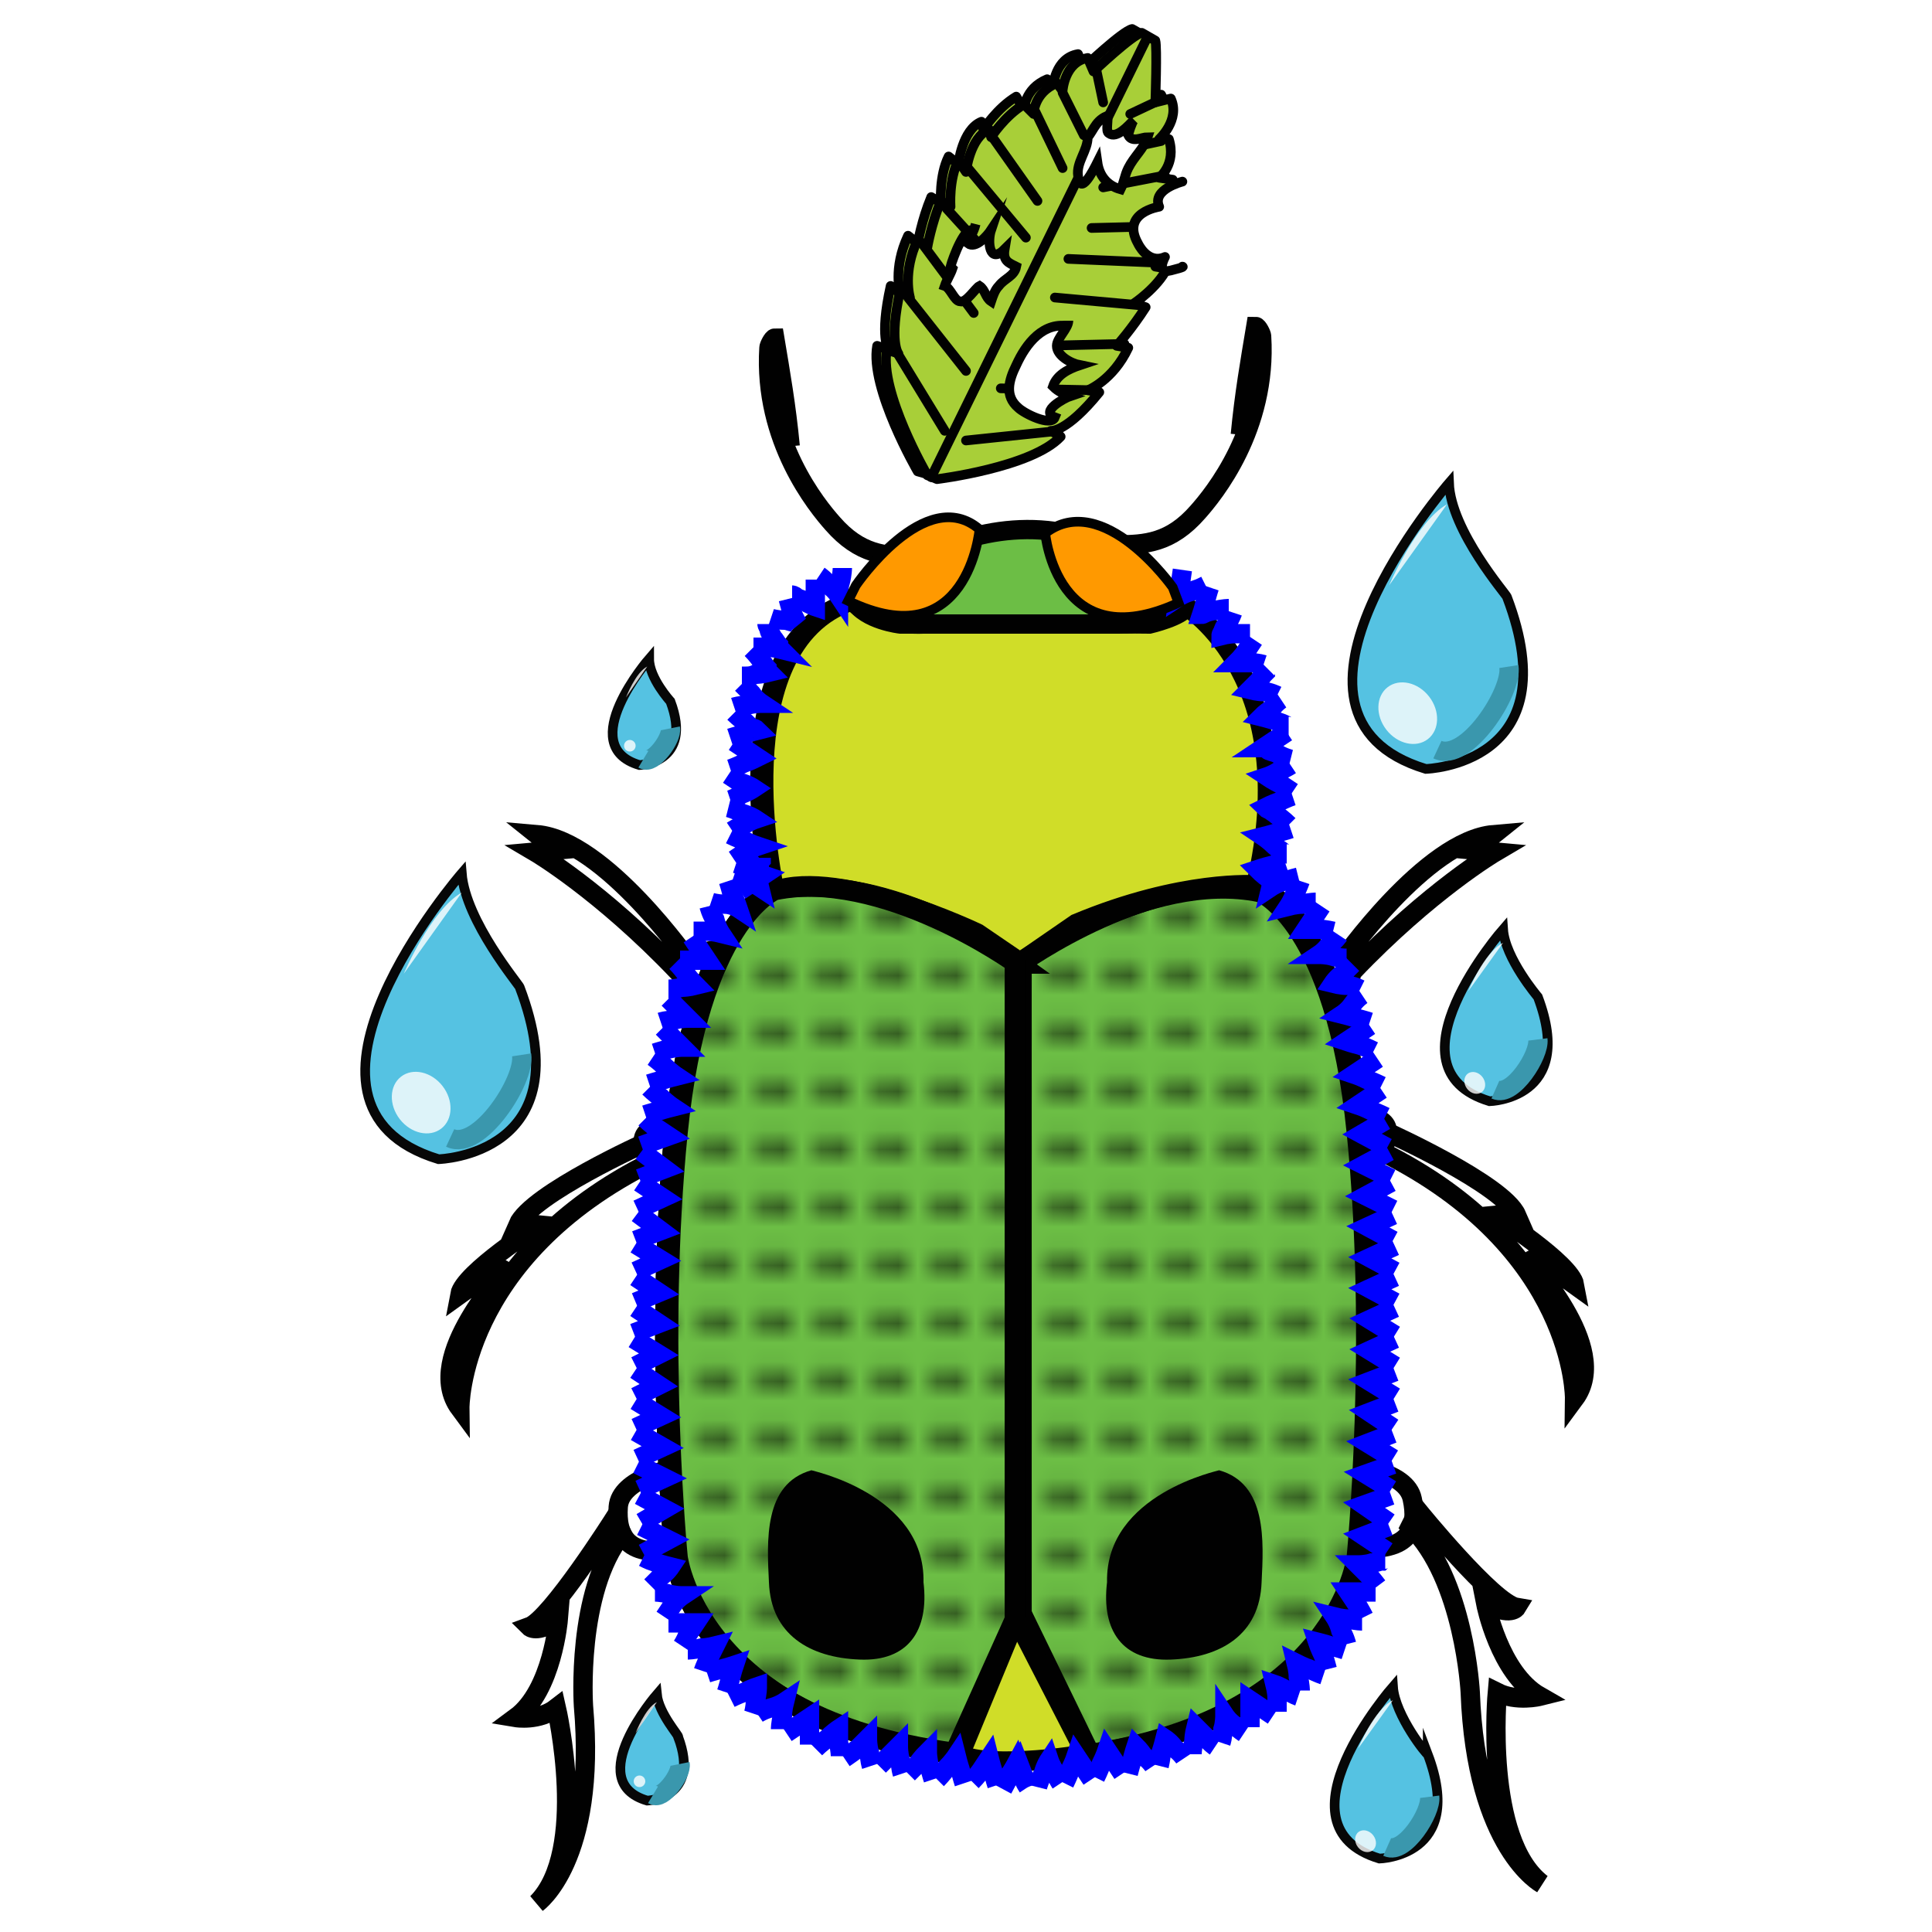<?xml version="1.0" encoding="utf-8"?>
<!-- Generator: Adobe Illustrator 17.1.0, SVG Export Plug-In . SVG Version: 6.00 Build 0)  -->
<!DOCTYPE svg PUBLIC "-//W3C//DTD SVG 1.1//EN" "http://www.w3.org/Graphics/SVG/1.1/DTD/svg11.dtd">
<svg version="1.1" id="Layer_1" xmlns="http://www.w3.org/2000/svg" xmlns:xlink="http://www.w3.org/1999/xlink" x="0px" y="0px"
	 viewBox="0 0 100 100" enable-background="new 0 0 100 100" xml:space="preserve">
<pattern  y="100" width="2.5" height="2.5" patternUnits="userSpaceOnUse" id="SVGID_2_" viewBox="7.8 -10.3 2.5 2.5" overflow="visible">
	<g>
		<polygon fill="none" points="7.8,-7.8 10.3,-7.8 10.3,-10.3 7.8,-10.3 		"/>
		<g>
			<polygon fill="none" points="7.8,-7.8 10.2,-7.8 10.2,-10.2 7.8,-10.2 			"/>
			<g>
				<polygon fill="none" points="10,-18 18,-18 18,-10 10,-10 				"/>
				<g>
					<polygon fill="none" points="10,-10 18,-10 18,-18 10,-18 					"/>
					<g>
						<polygon fill="none" points="18,-18 10,-18 10,-10 18,-10 						"/>
					</g>
				</g>
			</g>
			<g>
				<polygon fill="none" points="7.5,-18 15.5,-18 15.5,-10 7.5,-10 				"/>
				<g>
					<polygon fill="none" points="7.5,-10 15.5,-10 15.5,-18 7.5,-18 					"/>
					<g>
						<polygon fill="none" points="15.5,-18 7.5,-18 7.5,-10 15.5,-10 						"/>
					</g>
				</g>
			</g>
			<g>
				<polygon fill="none" points="5,-18 13,-18 13,-10 5,-10 				"/>
				<g>
					<polygon fill="none" points="5,-10 13,-10 13,-18 5,-18 					"/>
					<g>
						<polygon fill="none" points="13,-18 5,-18 5,-10 13,-10 						"/>
					</g>
				</g>
			</g>
			<g>
				<polygon fill="none" points="2.5,-18 10.5,-18 10.5,-10 2.5,-10 				"/>
				<g>
					<polygon fill="none" points="2.5,-10 10.5,-10 10.5,-18 2.5,-18 					"/>
					<g>
						<polygon fill="none" points="10.5,-18 2.5,-18 2.5,-10 10.5,-10 						"/>
					</g>
				</g>
			</g>
			<g>
				<polygon fill="none" points="0,-18 8,-18 8,-10 0,-10 				"/>
				<g>
					<polygon fill="none" points="0,-10 8,-10 8,-18 0,-18 					"/>
					<g>
						<polygon fill="none" points="8,-18 0,-18 0,-10 8,-10 						"/>
					</g>
				</g>
			</g>
			<g>
				<polygon fill="none" points="10,-15.5 18,-15.5 18,-7.5 10,-7.5 				"/>
				<g>
					<polygon fill="none" points="10,-7.5 18,-7.5 18,-15.5 10,-15.5 					"/>
					<g>
						<polygon fill="none" points="18,-15.5 10,-15.5 10,-7.5 18,-7.5 						"/>
					</g>
				</g>
			</g>
			<g>
				<polygon fill="none" points="7.5,-15.5 15.5,-15.5 15.5,-7.5 7.5,-7.5 				"/>
				<g>
					<polygon fill="none" points="7.5,-7.5 15.5,-7.5 15.5,-15.5 7.5,-15.5 					"/>
					<g>
						<polygon fill="none" points="15.5,-15.5 7.5,-15.5 7.5,-7.5 15.5,-7.5 						"/>
					</g>
				</g>
			</g>
			<g>
				<polygon fill="none" points="5,-15.5 13,-15.5 13,-7.5 5,-7.5 				"/>
				<g>
					<polygon fill="none" points="5,-7.5 13,-7.5 13,-15.5 5,-15.5 					"/>
					<g>
						<polygon fill="none" points="13,-15.5 5,-15.5 5,-7.5 13,-7.5 						"/>
					</g>
				</g>
			</g>
			<g>
				<polygon fill="none" points="2.5,-15.5 10.5,-15.5 10.5,-7.5 2.5,-7.5 				"/>
				<g>
					<polygon fill="none" points="2.5,-7.5 10.5,-7.5 10.5,-15.5 2.5,-15.5 					"/>
					<g>
						<polygon fill="none" points="10.5,-15.5 2.5,-15.5 2.5,-7.5 10.5,-7.5 						"/>
					</g>
				</g>
			</g>
			<g>
				<polygon fill="none" points="0,-15.5 8,-15.5 8,-7.5 0,-7.5 				"/>
				<g>
					<polygon fill="none" points="0,-7.5 8,-7.5 8,-15.5 0,-15.5 					"/>
					<g>
						<polygon fill="none" points="8,-15.5 0,-15.5 0,-7.5 8,-7.5 						"/>
					</g>
				</g>
			</g>
			<g>
				<polygon fill="none" points="10,-13 18,-13 18,-5 10,-5 				"/>
				<g>
					<polygon fill="none" points="10,-5 18,-5 18,-13 10,-13 					"/>
					<g>
						<polygon fill="none" points="18,-13 10,-13 10,-5 18,-5 						"/>
					</g>
				</g>
			</g>
			<g>
				<polygon fill="none" points="7.5,-13 15.5,-13 15.5,-5 7.5,-5 				"/>
				<g>
					<polygon fill="none" points="7.5,-5 15.5,-5 15.5,-13 7.5,-13 					"/>
					<g>
						<polygon fill="none" points="15.5,-13 7.5,-13 7.5,-5 15.5,-5 						"/>
					</g>
				</g>
			</g>
			<g>
				<polygon fill="none" points="5,-13 13,-13 13,-5 5,-5 				"/>
				<g>
					<polygon fill="none" points="5,-5 13,-5 13,-13 5,-13 					"/>
					<g>
						<polygon fill="none" points="13,-13 5,-13 5,-5 13,-5 						"/>
						<path fill="#010101" d="M9.5-8.8c0-0.3-0.3-0.6-0.6-0.6S8.3-9.1,8.3-8.8s0.6,0.6,0.6,0.6C9.5-8.2,9.5-8.5,9.5-8.8z"/>
					</g>
				</g>
			</g>
			<g>
				<polygon fill="none" points="2.5,-13 10.5,-13 10.5,-5 2.5,-5 				"/>
				<g>
					<polygon fill="none" points="2.5,-5 10.5,-5 10.5,-13 2.5,-13 					"/>
					<g>
						<polygon fill="none" points="10.5,-13 2.5,-13 2.5,-5 10.5,-5 						"/>
					</g>
				</g>
			</g>
			<g>
				<polygon fill="none" points="0,-13 8,-13 8,-5 0,-5 				"/>
				<g>
					<polygon fill="none" points="0,-5 8,-5 8,-13 0,-13 					"/>
					<g>
						<polygon fill="none" points="8,-13 0,-13 0,-5 8,-5 						"/>
					</g>
				</g>
			</g>
			<g>
				<polygon fill="none" points="10,-10.5 18,-10.5 18,-2.5 10,-2.5 				"/>
				<g>
					<polygon fill="none" points="10,-2.5 18,-2.5 18,-10.5 10,-10.5 					"/>
					<g>
						<polygon fill="none" points="18,-10.5 10,-10.5 10,-2.5 18,-2.5 						"/>
					</g>
				</g>
			</g>
			<g>
				<polygon fill="none" points="7.5,-10.5 15.5,-10.5 15.5,-2.5 7.5,-2.5 				"/>
				<g>
					<polygon fill="none" points="7.5,-2.5 15.5,-2.5 15.5,-10.5 7.5,-10.5 					"/>
					<g>
						<polygon fill="none" points="15.5,-10.5 7.5,-10.5 7.5,-2.5 15.5,-2.5 						"/>
					</g>
				</g>
			</g>
			<g>
				<polygon fill="none" points="5,-10.5 13,-10.5 13,-2.5 5,-2.5 				"/>
				<g>
					<polygon fill="none" points="5,-2.5 13,-2.5 13,-10.5 5,-10.5 					"/>
					<g>
						<polygon fill="none" points="13,-10.5 5,-10.5 5,-2.5 13,-2.5 						"/>
					</g>
				</g>
			</g>
			<g>
				<polygon fill="none" points="2.5,-10.5 10.5,-10.5 10.5,-2.5 2.5,-2.5 				"/>
				<g>
					<polygon fill="none" points="2.5,-2.5 10.5,-2.5 10.5,-10.5 2.5,-10.5 					"/>
					<g>
						<polygon fill="none" points="10.5,-10.5 2.5,-10.5 2.5,-2.5 10.5,-2.5 						"/>
					</g>
				</g>
			</g>
			<g>
				<polygon fill="none" points="0,-10.5 8,-10.5 8,-2.5 0,-2.5 				"/>
				<g>
					<polygon fill="none" points="0,-2.5 8,-2.5 8,-10.5 0,-10.5 					"/>
					<g>
						<polygon fill="none" points="8,-10.5 0,-10.5 0,-2.5 8,-2.5 						"/>
					</g>
				</g>
			</g>
			<g>
				<polygon fill="none" points="10,-8 18,-8 18,0 10,0 				"/>
				<g>
					<polygon fill="none" points="10,0 18,0 18,-8 10,-8 					"/>
					<g>
						<polygon fill="none" points="18,-8 10,-8 10,0 18,0 						"/>
					</g>
				</g>
			</g>
			<g>
				<polygon fill="none" points="7.5,-8 15.5,-8 15.5,0 7.5,0 				"/>
				<g>
					<polygon fill="none" points="7.5,0 15.5,0 15.5,-8 7.5,-8 					"/>
					<g>
						<polygon fill="none" points="15.5,-8 7.5,-8 7.5,0 15.5,0 						"/>
					</g>
				</g>
			</g>
			<g>
				<polygon fill="none" points="5,-8 13,-8 13,0 5,0 				"/>
				<g>
					<polygon fill="none" points="5,0 13,0 13,-8 5,-8 					"/>
					<g>
						<polygon fill="none" points="13,-8 5,-8 5,0 13,0 						"/>
					</g>
				</g>
			</g>
			<g>
				<polygon fill="none" points="2.5,-8 10.5,-8 10.5,0 2.5,0 				"/>
				<g>
					<polygon fill="none" points="2.5,0 10.5,0 10.5,-8 2.5,-8 					"/>
					<g>
						<polygon fill="none" points="10.5,-8 2.5,-8 2.5,0 10.5,0 						"/>
					</g>
				</g>
			</g>
			<g>
				<polygon fill="none" points="0,-8 8,-8 8,0 0,0 				"/>
				<g>
					<polygon fill="none" points="0,0 8,0 8,-8 0,-8 					"/>
					<g>
						<polygon fill="none" points="8,-8 0,-8 0,0 8,0 						"/>
					</g>
				</g>
			</g>
		</g>
	</g>
</pattern>
<pattern  y="100" width="2.5" height="2.5" patternUnits="userSpaceOnUse" id="SVGID_3_" viewBox="7.7 -10.2 2.5 2.5" overflow="visible">
	<g>
		<polygon fill="none" points="7.7,-7.7 10.2,-7.7 10.2,-10.2 7.7,-10.2 		"/>
		<g>
			<polygon fill="none" points="7.7,-7.7 10.2,-7.7 10.2,-10.2 7.7,-10.2 			"/>
			<g>
				<polygon fill="none" points="10,-17.9 17.9,-17.9 17.9,-10 10,-10 				"/>
				<g>
					<polygon fill="none" points="10,-10 17.9,-10 17.9,-17.9 10,-17.9 					"/>
					<g>
						<polygon fill="none" points="17.9,-17.9 10,-17.9 10,-10 17.9,-10 						"/>
					</g>
				</g>
			</g>
			<g>
				<polygon fill="none" points="7.5,-17.9 15.4,-17.9 15.4,-10 7.5,-10 				"/>
				<g>
					<polygon fill="none" points="7.5,-10 15.4,-10 15.4,-17.9 7.5,-17.9 					"/>
					<g>
						<polygon fill="none" points="15.4,-17.9 7.5,-17.9 7.5,-10 15.4,-10 						"/>
					</g>
				</g>
			</g>
			<g>
				<polygon fill="none" points="5,-17.9 12.9,-17.9 12.9,-10 5,-10 				"/>
				<g>
					<polygon fill="none" points="5,-10 12.9,-10 12.9,-17.9 5,-17.9 					"/>
					<g>
						<polygon fill="none" points="12.9,-17.9 5,-17.9 5,-10 12.9,-10 						"/>
					</g>
				</g>
			</g>
			<g>
				<polygon fill="none" points="2.5,-17.9 10.4,-17.9 10.4,-10 2.5,-10 				"/>
				<g>
					<polygon fill="none" points="2.5,-10 10.4,-10 10.4,-17.9 2.5,-17.9 					"/>
					<g>
						<polygon fill="none" points="10.4,-17.9 2.5,-17.9 2.5,-10 10.4,-10 						"/>
					</g>
				</g>
			</g>
			<g>
				<polygon fill="none" points="0,-17.9 7.9,-17.9 7.9,-10 0,-10 				"/>
				<g>
					<polygon fill="none" points="0,-10 7.9,-10 7.9,-17.9 0,-17.9 					"/>
					<g>
						<polygon fill="none" points="7.9,-17.9 0,-17.9 0,-10 7.9,-10 						"/>
					</g>
				</g>
			</g>
			<g>
				<polygon fill="none" points="10,-15.4 17.9,-15.4 17.9,-7.5 10,-7.5 				"/>
				<g>
					<polygon fill="none" points="10,-7.5 17.9,-7.5 17.9,-15.4 10,-15.4 					"/>
					<g>
						<polygon fill="none" points="17.9,-15.4 10,-15.4 10,-7.5 17.9,-7.5 						"/>
					</g>
				</g>
			</g>
			<g>
				<polygon fill="none" points="7.5,-15.4 15.4,-15.4 15.4,-7.5 7.5,-7.5 				"/>
				<g>
					<polygon fill="none" points="7.5,-7.5 15.4,-7.5 15.4,-15.4 7.5,-15.4 					"/>
					<g>
						<polygon fill="none" points="15.4,-15.4 7.5,-15.4 7.5,-7.5 15.4,-7.5 						"/>
					</g>
				</g>
			</g>
			<g>
				<polygon fill="none" points="5,-15.4 12.9,-15.4 12.9,-7.5 5,-7.5 				"/>
				<g>
					<polygon fill="none" points="5,-7.5 12.9,-7.5 12.9,-15.4 5,-15.4 					"/>
					<g>
						<polygon fill="none" points="12.9,-15.4 5,-15.4 5,-7.5 12.9,-7.5 						"/>
					</g>
				</g>
			</g>
			<g>
				<polygon fill="none" points="2.5,-15.4 10.4,-15.4 10.4,-7.5 2.5,-7.5 				"/>
				<g>
					<polygon fill="none" points="2.5,-7.5 10.4,-7.5 10.4,-15.4 2.5,-15.4 					"/>
					<g>
						<polygon fill="none" points="10.4,-15.4 2.5,-15.4 2.5,-7.5 10.4,-7.5 						"/>
					</g>
				</g>
			</g>
			<g>
				<polygon fill="none" points="0,-15.4 7.9,-15.4 7.9,-7.5 0,-7.5 				"/>
				<g>
					<polygon fill="none" points="0,-7.5 7.9,-7.5 7.9,-15.4 0,-15.4 					"/>
					<g>
						<polygon fill="none" points="7.9,-15.4 0,-15.4 0,-7.5 7.9,-7.5 						"/>
					</g>
				</g>
			</g>
			<g>
				<polygon fill="none" points="10,-12.9 17.9,-12.9 17.9,-5 10,-5 				"/>
				<g>
					<polygon fill="none" points="10,-5 17.9,-5 17.9,-12.9 10,-12.9 					"/>
					<g>
						<polygon fill="none" points="17.9,-12.9 10,-12.9 10,-5 17.9,-5 						"/>
					</g>
				</g>
			</g>
			<g>
				<polygon fill="none" points="7.5,-12.9 15.4,-12.9 15.4,-5 7.5,-5 				"/>
				<g>
					<polygon fill="none" points="7.5,-5 15.4,-5 15.4,-12.9 7.5,-12.9 					"/>
					<g>
						<polygon fill="none" points="15.4,-12.9 7.5,-12.9 7.5,-5 15.4,-5 						"/>
					</g>
				</g>
			</g>
			<g>
				<polygon fill="none" points="5,-12.9 12.9,-12.9 12.9,-5 5,-5 				"/>
				<g>
					<polygon fill="none" points="5,-5 12.9,-5 12.9,-12.9 5,-12.9 					"/>
					<g>
						<polygon fill="none" points="12.9,-12.9 5,-12.9 5,-5 12.9,-5 						"/>
						<path fill="#010101" d="M9.4-8.8c0-0.3-0.3-0.6-0.6-0.6S8.2-9.1,8.2-8.8s0.6,0.6,0.6,0.6C9.4-8.2,9.4-8.5,9.4-8.8z"/>
					</g>
				</g>
			</g>
			<g>
				<polygon fill="none" points="2.5,-12.9 10.4,-12.9 10.4,-5 2.5,-5 				"/>
				<g>
					<polygon fill="none" points="2.5,-5 10.4,-5 10.4,-12.9 2.5,-12.9 					"/>
					<g>
						<polygon fill="none" points="10.4,-12.9 2.5,-12.9 2.5,-5 10.4,-5 						"/>
					</g>
				</g>
			</g>
			<g>
				<polygon fill="none" points="0,-12.9 7.9,-12.9 7.9,-5 0,-5 				"/>
				<g>
					<polygon fill="none" points="0,-5 7.9,-5 7.9,-12.9 0,-12.9 					"/>
					<g>
						<polygon fill="none" points="7.9,-12.9 0,-12.9 0,-5 7.9,-5 						"/>
					</g>
				</g>
			</g>
			<g>
				<polygon fill="none" points="10,-10.4 17.9,-10.4 17.9,-2.5 10,-2.5 				"/>
				<g>
					<polygon fill="none" points="10,-2.5 17.9,-2.5 17.9,-10.4 10,-10.4 					"/>
					<g>
						<polygon fill="none" points="17.9,-10.4 10,-10.4 10,-2.5 17.9,-2.5 						"/>
					</g>
				</g>
			</g>
			<g>
				<polygon fill="none" points="7.5,-10.4 15.4,-10.4 15.4,-2.5 7.5,-2.5 				"/>
				<g>
					<polygon fill="none" points="7.5,-2.5 15.4,-2.5 15.4,-10.4 7.5,-10.4 					"/>
					<g>
						<polygon fill="none" points="15.4,-10.4 7.5,-10.4 7.5,-2.5 15.4,-2.5 						"/>
					</g>
				</g>
			</g>
			<g>
				<polygon fill="none" points="5,-10.4 12.9,-10.4 12.9,-2.5 5,-2.5 				"/>
				<g>
					<polygon fill="none" points="5,-2.5 12.9,-2.5 12.9,-10.4 5,-10.4 					"/>
					<g>
						<polygon fill="none" points="12.9,-10.4 5,-10.4 5,-2.5 12.9,-2.5 						"/>
					</g>
				</g>
			</g>
			<g>
				<polygon fill="none" points="2.5,-10.4 10.4,-10.4 10.4,-2.5 2.5,-2.5 				"/>
				<g>
					<polygon fill="none" points="2.5,-2.5 10.4,-2.5 10.4,-10.4 2.5,-10.4 					"/>
					<g>
						<polygon fill="none" points="10.4,-10.4 2.5,-10.4 2.5,-2.5 10.4,-2.5 						"/>
					</g>
				</g>
			</g>
			<g>
				<polygon fill="none" points="0,-10.4 7.9,-10.4 7.9,-2.5 0,-2.5 				"/>
				<g>
					<polygon fill="none" points="0,-2.5 7.9,-2.5 7.9,-10.4 0,-10.4 					"/>
					<g>
						<polygon fill="none" points="7.9,-10.4 0,-10.4 0,-2.5 7.9,-2.5 						"/>
					</g>
				</g>
			</g>
			<g>
				<polygon fill="none" points="10,-7.9 17.9,-7.9 17.9,0 10,0 				"/>
				<g>
					<polygon fill="none" points="10,0 17.9,0 17.9,-7.9 10,-7.9 					"/>
					<g>
						<polygon fill="none" points="17.9,-7.9 10,-7.9 10,0 17.9,0 						"/>
					</g>
				</g>
			</g>
			<g>
				<polygon fill="none" points="7.5,-7.9 15.4,-7.9 15.4,0 7.5,0 				"/>
				<g>
					<polygon fill="none" points="7.5,0 15.4,0 15.4,-7.9 7.5,-7.9 					"/>
					<g>
						<polygon fill="none" points="15.4,-7.9 7.5,-7.9 7.5,0 15.4,0 						"/>
					</g>
				</g>
			</g>
			<g>
				<polygon fill="none" points="5,-7.9 12.9,-7.9 12.9,0 5,0 				"/>
				<g>
					<polygon fill="none" points="5,0 12.9,0 12.9,-7.9 5,-7.9 					"/>
					<g>
						<polygon fill="none" points="12.9,-7.9 5,-7.9 5,0 12.9,0 						"/>
					</g>
				</g>
			</g>
			<g>
				<polygon fill="none" points="2.5,-7.9 10.4,-7.9 10.4,0 2.5,0 				"/>
				<g>
					<polygon fill="none" points="2.5,0 10.4,0 10.4,-7.9 2.5,-7.9 					"/>
					<g>
						<polygon fill="none" points="10.4,-7.9 2.5,-7.9 2.5,0 10.4,0 						"/>
					</g>
				</g>
			</g>
			<g>
				<polygon fill="none" points="0,-7.9 7.9,-7.9 7.9,0 0,0 				"/>
				<g>
					<polygon fill="none" points="0,0 7.9,0 7.9,-7.9 0,-7.9 					"/>
					<g>
						<polygon fill="none" points="7.9,-7.9 0,-7.9 0,0 7.9,0 						"/>
					</g>
				</g>
			</g>
		</g>
	</g>
</pattern>
<pattern  y="100" width="2.5" height="2.5" patternUnits="userSpaceOnUse" id="SVGID_4_" viewBox="4.8 -7.3 2.5 2.5" overflow="visible">
	<g>
		<polygon fill="none" points="4.8,-4.8 7.3,-4.8 7.3,-7.3 4.8,-7.3 		"/>
		<g>
			<polygon fill="none" points="4.8,-4.8 7.2,-4.8 7.2,-7.2 4.8,-7.2 			"/>
			<g>
				<polygon fill="none" points="5,-12 12,-12 12,-5 5,-5 				"/>
				<g>
					<polygon fill="none" points="5,-5 12,-5 12,-12 5,-12 					"/>
					<g>
						<polygon fill="none" points="12,-12 5,-12 5,-5 12,-5 						"/>
					</g>
				</g>
			</g>
			<g>
				<polygon fill="none" points="2.5,-12 9.5,-12 9.5,-5 2.5,-5 				"/>
				<g>
					<polygon fill="none" points="2.5,-5 9.5,-5 9.5,-12 2.5,-12 					"/>
					<g>
						<polygon fill="none" points="9.5,-12 2.5,-12 2.5,-5 9.5,-5 						"/>
					</g>
				</g>
			</g>
			<g>
				<polygon fill="none" points="0,-12 7,-12 7,-5 0,-5 				"/>
				<g>
					<polygon fill="none" points="0,-5 7,-5 7,-12 0,-12 					"/>
					<g>
						<polygon fill="none" points="7,-12 0,-12 0,-5 7,-5 						"/>
					</g>
				</g>
			</g>
			<g>
				<polygon fill="none" points="5,-9.5 12,-9.5 12,-2.5 5,-2.5 				"/>
				<g>
					<polygon fill="none" points="5,-2.5 12,-2.5 12,-9.5 5,-9.5 					"/>
					<g>
						<polygon fill="none" points="12,-9.5 5,-9.5 5,-2.5 12,-2.5 						"/>
					</g>
				</g>
			</g>
			<g>
				<polygon fill="none" points="2.5,-9.5 9.5,-9.5 9.5,-2.5 2.5,-2.5 				"/>
				<g>
					<polygon fill="none" points="2.5,-2.5 9.5,-2.5 9.5,-9.5 2.5,-9.5 					"/>
					<g>
						<polygon fill="none" points="9.5,-9.5 2.5,-9.5 2.5,-2.5 9.5,-2.5 						"/>
						<path fill="#010101" d="M6.4-5.9c0-0.3-0.3-0.6-0.6-0.6c-0.3,0-0.6,0.3-0.6,0.6s0.6,0.6,0.6,0.6C6.4-5.3,6.4-5.6,6.4-5.9z"/>
					</g>
				</g>
			</g>
			<g>
				<polygon fill="none" points="0,-9.5 7,-9.5 7,-2.5 0,-2.5 				"/>
				<g>
					<polygon fill="none" points="0,-2.5 7,-2.5 7,-9.5 0,-9.5 					"/>
					<g>
						<polygon fill="none" points="7,-9.5 0,-9.5 0,-2.5 7,-2.5 						"/>
					</g>
				</g>
			</g>
			<g>
				<polygon fill="none" points="5,-7 12,-7 12,0 5,0 				"/>
				<g>
					<polygon fill="none" points="5,0 12,0 12,-7 5,-7 					"/>
					<g>
						<polygon fill="none" points="12,-7 5,-7 5,0 12,0 						"/>
					</g>
				</g>
			</g>
			<g>
				<polygon fill="none" points="2.5,-7 9.5,-7 9.5,0 2.5,0 				"/>
				<g>
					<polygon fill="none" points="2.5,0 9.5,0 9.5,-7 2.5,-7 					"/>
					<g>
						<polygon fill="none" points="9.5,-7 2.5,-7 2.5,0 9.5,0 						"/>
					</g>
				</g>
			</g>
			<g>
				<polygon fill="none" points="0,-7 7,-7 7,0 0,0 				"/>
				<g>
					<polygon fill="none" points="0,0 7,0 7,-7 0,-7 					"/>
					<g>
						<polygon fill="none" points="7,-7 0,-7 0,0 7,0 						"/>
					</g>
				</g>
			</g>
		</g>
	</g>
</pattern>
<g id="legs">
	<path fill="#FFFFFF" stroke="#010101" stroke-miterlimit="10" d="M39.5,49.8h-3.8c0,0-4.4-6.3-7.9-6.6l1,0.8l-1.1,0.1
		c0,0,3.4,2,7.4,6.2h4.8L39.5,49.8z"/>
	<path fill="#FFFFFF" stroke="#010101" stroke-miterlimit="10" d="M65.6,49.8h3.8c0,0,4.4-6.3,7.9-6.6l-1,0.8l1.1,0.1
		c0,0-3.4,2-7.4,6.2h-4.8L65.6,49.8z"/>
	<path fill="#FFFFFF" stroke="#010101" stroke-miterlimit="10" d="M70.1,80.1c3,0.3,3.3-1.1,3-2.5c-0.3-1.5-3.1-1.7-3.1-1.7l0.2,2.4
		L70.1,80.1"/>
	<path fill="#FFFFFF" stroke="#010101" stroke-miterlimit="10" d="M73.4,78.2c0,0,3.9,4.8,5.1,5c0,0-0.3,0.5-1.6-0.2
		c0,0,0.7,3.6,2.8,4.8c0,0-1.2,0.3-2.2-0.2c0,0-0.7,7.6,2.3,9.9c0,0-3.4-1.8-3.7-9.9c0,0-0.3-5.9-3.1-8.6L73.4,78.2z"/>
	<path fill="#FFFFFF" stroke="#010101" stroke-miterlimit="10" d="M35.3,80.1c-2.9,0.7-3.4-0.7-3.3-2.1c0.1-1.5,2.9-2,2.9-2l0.1,2.4
		l0.4,1.6"/>
	<path fill="#FFFFFF" stroke="#010101" stroke-miterlimit="10" d="M31.8,78.6c0,0-3.3,5.2-4.4,5.6c0,0,0.4,0.4,1.5-0.4
		c0,0-0.3,3.7-2.2,5.1c0,0,1.2,0.2,2.1-0.5c0,0,1.7,7.4-1,10.1c0,0,3.1-2.2,2.4-10.2c0,0-0.4-5.9,2-8.9L31.8,78.6z"/>
	<path fill="#FFFFFF" stroke="#010101" stroke-miterlimit="10" d="M36.3,52.5c0,0-1.5-2-0.7-2.7c0.4-0.3,0.8-0.5,1.2-0.6
		c0.4,0,0.8,0.1,1.1,0.6C37.9,49.9,36.9,52.5,36.3,52.5z"/>
	<path fill="#FFFFFF" stroke="#010101" stroke-miterlimit="10" d="M69,52.5c0,0,1.5-2,0.7-2.7c-0.4-0.3-0.8-0.5-1.2-0.6
		c-0.4,0-0.8,0.1-1.1,0.6C67.5,49.9,68.5,52.5,69,52.5z"/>
	<path fill="#FFFFFF" stroke="#010101" stroke-miterlimit="10" d="M71.8,58.6c0,0,6,2.7,6.7,4.3c0,0-0.1-0.1-1.1,0
		c0,0,3.9,2.5,4.1,3.6c0,0-1.8-1.3-2.2-1.3c-0.4,0,4.2,4.5,2.2,7.2c0,0,0.1-7.8-10-12.8"/>
	<path fill="#FFFFFF" stroke="#010101" stroke-miterlimit="10" d="M69.7,57.6c0,0,2.2,0,2.1,1s-0.4,1.5-1.3,1.3L69.7,57.6z"/>
	<path fill="#FFFFFF" stroke="#010101" stroke-miterlimit="10" d="M33.5,59.1c0,0-6,2.7-6.7,4.3c0,0,0.1-0.1,1.1,0
		c0,0-3.9,2.5-4.1,3.6c0,0,1.8-1.3,2.2-1.3c0.4,0-4.2,4.5-2.2,7.2c0,0-0.1-7.8,10-12.8"/>
	<path fill="#FFFFFF" stroke="#010101" stroke-miterlimit="10" d="M35.4,58.1c0,0-2.2,0-2.1,1c0.1,1,0.4,1.5,1.3,1.3L35.4,58.1z"/>
</g>
<g id="basebody">
	<path fill="#FFFFFF" stroke="#010101" stroke-miterlimit="10" d="M50.4,48.4c0,0-7.1-3.4-10.5-2.2c0,0-2.8-12.7,4-15
		c0,0,1.2,1.3,3.7,1.2s11.7,0,11.7,0s1.7-0.4,1.9-0.9c0,0,6.1,3.7,3.6,14.4c0,0-3.8-0.3-9.3,2l-2.9,2L50.4,48.4z"/>
	<path fill="#FFFFFF" stroke="#000000" stroke-miterlimit="10" d="M52.6,49.9c0,0,6.9-5,12.7-3.8c0,0,3.9,1.6,5,12.5s0,22,0,22
		S69,90.4,52.6,91.2V49.9z"/>
	<path fill="#FFFFFF" stroke="#010101" stroke-miterlimit="10" d="M52.6,49.9c0,0-6.9-5-12.7-3.8c0,0-3.9,1.6-5,12.5s0,22,0,22
		s1.2,9.7,17.6,10.5L52.6,49.9L52.6,49.9z"/>
	<path fill="#FFFFFF" stroke="#000000" stroke-miterlimit="10" d="M52.6,49.9c0,0-6.9-5-12.7-3.8c0,0-3.9,1.6-5,12.5s0,22,0,22
		s1.2,9.7,17.6,10.5L52.6,49.9L52.6,49.9z"/>
	<g>
		<g>
			<path fill="none" stroke="#010101" stroke-miterlimit="10" d="M64.7,46.3"/>
		</g>
	</g>
	<g>
		<g>
			<path fill="none" stroke="#010101" stroke-miterlimit="10" d="M59.2,32"/>
		</g>
	</g>
	<g>
		<g>
			<path fill="none" stroke="#010101" stroke-miterlimit="10" d="M41.7,46.3"/>
		</g>
	</g>
	<path fill="#FFFFFF" stroke="#010101" stroke-miterlimit="10" d="M43.9,31.2c0,0,9.2-8.5,17.2,0.3c0,0-0.7,0.9-3.5,0.9
		s-11.3,0-11.3,0S44.5,32.2,43.9,31.2z"/>
	<path fill="#FFFFFF" stroke="#010101" stroke-miterlimit="10" d="M49.5,90.9l3.1-7.5l3.6,7.4C56.2,90.8,51,91.6,49.5,90.9z"/>
</g>
<g id="bodycolor">
	<path fill="#D0DD28" stroke="#010101" stroke-miterlimit="10" d="M50.6,48.3c0,0-7.1-3.4-10.5-2.2c0,0-2.8-12.7,4-15
		c0,0,1.2,1.3,3.7,1.2s11.7,0,11.7,0s1.7-0.4,1.9-0.9c0,0,6.1,3.7,3.6,14.4c0,0-3.8-0.3-9.3,2l-2.9,2L50.6,48.3z"/>
	<path fill="#6CBE45" stroke="#010101" stroke-miterlimit="10" d="M52.8,49.9c0,0,6.9-5,12.7-3.8c0,0,3.9,1.6,5,12.5s0,22,0,22
		s-1.2,9.7-17.6,10.5V49.9H52.8z"/>
	<path fill="#FFFFFF" stroke="#010101" stroke-miterlimit="10" d="M52.9,49.9c0,0-6.9-5-12.7-3.8c0,0-3.9,1.6-5,12.5s0,22,0,22
		s1.2,9.7,17.6,10.5C52.9,91.1,52.9,49.9,52.9,49.9z"/>
	<path fill="#6CBE45" stroke="#010101" stroke-miterlimit="10" d="M52.8,49.9c0,0-6.9-5-12.7-3.8c0,0-3.9,1.6-5,12.5s0,22,0,22
		s1.2,9.7,17.6,10.5V49.9H52.8z"/>
	<g>
		<g>
			<path fill="none" stroke="#010101" stroke-miterlimit="10" d="M64.9,46.3"/>
		</g>
	</g>
	<g>
		<g>
			<path fill="none" stroke="#010101" stroke-miterlimit="10" d="M59.5,31.9"/>
		</g>
	</g>
	<g>
		<g>
			<path fill="none" stroke="#010101" stroke-miterlimit="10" d="M42,46.2"/>
		</g>
	</g>
	<path fill="#6CBE45" stroke="#010101" stroke-miterlimit="10" d="M44.2,31.1c0,0,9.2-8.5,17.2,0.3c0,0-0.7,0.9-3.5,0.9
		s-11.3,0-11.3,0S44.8,32.1,44.2,31.1z"/>
	<path fill="#D0DD28" stroke="#010101" stroke-miterlimit="10" d="M49.7,90.8l3.1-7.5l3.6,7.4C56.5,90.8,51.2,91.6,49.7,90.8z"/>
</g>
<g id="antennae">
	<path fill="none" stroke="#010101" stroke-miterlimit="10" d="M57.8,28.2c1.5,0,2.8-0.1,4.2-1.7c0.8-0.9,3.6-4.3,3.3-9.1
		c0-0.1-0.2-0.5-0.3-0.5c-0.3,1.8-0.6,3.5-0.8,5.6"/>
	<path fill="none" stroke="#010101" stroke-miterlimit="10" d="M47.3,28.8c-1.5,0-2.8-0.1-4.2-1.7c-0.8-0.9-3.6-4.3-3.3-9.1
		c0-0.1,0.2-0.5,0.3-0.5c0.3,1.8,0.6,3.5,0.8,5.6"/>
</g>
<g id="markings">
	<path fill="#010101" d="M47.8,81.9c0.3,2.5-0.8,4.1-3.3,4c-2.6-0.1-4.6-1.3-4.7-4c-0.1-2.1-0.3-5.1,2.2-5.8
		C41.9,76.1,47.9,77.3,47.8,81.9z"/>
	<path fill="#010101" d="M57.3,81.9c-0.3,2.5,0.8,4.1,3.3,4c2.6-0.1,4.6-1.3,4.7-4c0.1-2.1,0.3-5.1-2.2-5.8
		C63.2,76.1,57.2,77.3,57.3,81.9z"/>
</g>
<g id="dots">
	<path fill="url(#SVGID_4_)" stroke="#010101" stroke-miterlimit="10" d="M56.2,90.8c13-1.9,14-10.2,14-10.2s1.1-11.2,0-22
		c-1.1-10.9-5-12.4-5-12.4C59.4,45,52.5,50,52.5,50v33.6L56.2,90.8z"/>
	<pattern  id="SVGID_5_" xlink:href="#SVGID_2_" patternTransform="matrix(0.288 0 0 -0.288 -17349.809 -20037.359)">
	</pattern>
	<path fill="url(#SVGID_5_)" stroke="#010101" stroke-miterlimit="10" d="M52.6,91.2"/>
	<pattern  id="SVGID_6_" xlink:href="#SVGID_3_" patternTransform="matrix(0.288 0 0 -0.288 -17349.824 -20037.273)">
	</pattern>
	<path fill="url(#SVGID_6_)" stroke="#010101" stroke-miterlimit="10" d="M52.6,91.2"/>
	<path fill="url(#SVGID_4_)" stroke="#010101" stroke-miterlimit="10" d="M52.6,83.6V49.9c0,0-6.9-5-12.7-3.8c0,0-3.9,1.6-5,12.4
		c-1.1,10.9,0,22,0,22s1,8.4,14.5,10.2L52.6,83.6z"/>
</g>
<g id="fur">
	<g>
		<g>
			<path fill="none" stroke="#0000FF" stroke-miterlimit="10" d="M52.5,50.7"/>
		</g>
	</g>
	<g>
		<g>
			<g>
				<g>
					<path fill="none" stroke="#0000FF" stroke-miterlimit="10" d="M61.2,29.5L61,30.9c0,0,0.3-0.2,0.7-0.3c0.2-0.1,0.3-0.1,0.5-0.2
						s0.2-0.1,0.2-0.1"/>
				</g>
				<g>
					<path fill="none" stroke="#0000FF" stroke-miterlimit="10" d="M62.6,30.4c0,0-0.1,0.3-0.2,0.7s-0.2,0.7-0.2,0.7s0.1,0,0.2-0.1
						c0.1,0,0.3-0.1,0.5-0.1c0.4-0.1,0.7-0.1,0.7-0.1"/>
				</g>
				<g>
					<path fill="none" stroke="#0000FF" stroke-miterlimit="10" d="M63.8,31.7c0,0-0.1,0.3-0.3,0.6c-0.1,0.1-0.2,0.3-0.2,0.4
						c-0.1,0.1-0.1,0.2-0.1,0.2s0.4-0.1,0.7-0.1c0.4,0,0.8,0,0.8,0"/>
				</g>
				<g>
					<path fill="none" stroke="#0000FF" stroke-miterlimit="10" d="M64.9,33.1c0,0-0.2,0.3-0.4,0.6C64.3,34,64,34.3,64,34.3
						s0.4,0,0.7,0c0.4,0,0.7,0.1,0.7,0.1"/>
				</g>
				<g>
					<path fill="none" stroke="#0000FF" stroke-miterlimit="10" d="M65.6,34.6c0,0-0.1,0.1-0.1,0.2c-0.1,0.1-0.2,0.2-0.3,0.4
						c-0.3,0.3-0.5,0.5-0.5,0.5s0.4,0.1,0.7,0.1s0.7,0.2,0.7,0.2"/>
				</g>
				<g>
					<path fill="none" stroke="#0000FF" stroke-miterlimit="10" d="M66.3,36.2c0,0-0.3,0.2-0.5,0.5c-0.3,0.2-0.5,0.4-0.5,0.4
						s0.4,0.1,0.7,0.2c0.2,0.1,0.3,0.1,0.5,0.2c0.1,0.1,0.2,0.1,0.2,0.1"/>
				</g>
				<g>
					<path fill="none" stroke="#0000FF" stroke-miterlimit="10" d="M66.6,37.9c0,0-0.3,0.2-0.6,0.4c-0.3,0.2-0.6,0.4-0.6,0.4
						s0.1,0,0.2,0.1s0.3,0.1,0.5,0.2c0.3,0.2,0.7,0.3,0.7,0.3"/>
				</g>
				<g>
					<path fill="none" stroke="#0000FF" stroke-miterlimit="10" d="M66.8,39.6c0,0-0.3,0.2-0.6,0.3c-0.3,0.2-0.6,0.3-0.6,0.3
						s0.3,0.2,0.7,0.4c0.3,0.2,0.6,0.4,0.6,0.4"/>
				</g>
				<g>
					<path fill="none" stroke="#0000FF" stroke-miterlimit="10" d="M66.9,41.2c0,0-0.3,0.1-0.7,0.3c-0.3,0.1-0.7,0.3-0.7,0.3
						s0.1,0.1,0.2,0.1c0.1,0.1,0.3,0.2,0.4,0.3c0.3,0.2,0.6,0.5,0.6,0.5"/>
				</g>
				<g>
					<path fill="none" stroke="#0000FF" stroke-miterlimit="10" d="M66.8,42.9c0,0-0.3,0.1-0.7,0.2c-0.3,0.1-0.7,0.2-0.7,0.2
						s0.3,0.2,0.6,0.5c0.1,0.1,0.3,0.2,0.4,0.3s0.2,0.1,0.2,0.1"/>
				</g>
				<g>
					<path fill="none" stroke="#0000FF" stroke-miterlimit="10" d="M66.5,44.6c0,0-0.3,0.1-0.7,0.2S65.1,45,65.1,45s0.3,0.3,0.6,0.5
						c0.3,0.3,0.5,0.5,0.5,0.5"/>
				</g>
			</g>
		</g>
	</g>
	<g>
		<g>
			<path fill="none" stroke="#0000FF" stroke-miterlimit="10" d="M59.1,31.3"/>
		</g>
	</g>
	<g>
		<g>
			<path fill="none" stroke="#0000FF" stroke-miterlimit="10" d="M51.7,31.3"/>
		</g>
	</g>
	<g>
		<g>
			<path fill="none" stroke="#0000FF" stroke-miterlimit="10" d="M47.5,31.3"/>
		</g>
	</g>
	<g>
		<g>
			<g>
				<g>
					<path fill="none" stroke="#0000FF" stroke-miterlimit="10" d="M38.3,46.1c0,0,0.3-0.2,0.6-0.4s0.6-0.4,0.6-0.4
						s-0.3-0.1-0.7-0.3s-0.7-0.3-0.7-0.3"/>
				</g>
				<g>
					<path fill="none" stroke="#0000FF" stroke-miterlimit="10" d="M38,44.5c0,0,0.3-0.2,0.6-0.4s0.6-0.3,0.6-0.3s-0.3-0.1-0.7-0.3
						c-0.3-0.1-0.7-0.3-0.7-0.3"/>
				</g>
				<g>
					<path fill="none" stroke="#0000FF" stroke-miterlimit="10" d="M37.9,43c0,0,0.3-0.2,0.6-0.3c0.3-0.2,0.6-0.3,0.6-0.3
						s-0.3-0.2-0.7-0.3c-0.3-0.2-0.7-0.3-0.7-0.3"/>
				</g>
				<g>
					<path fill="none" stroke="#0000FF" stroke-miterlimit="10" d="M37.8,41.4c0,0,0.3-0.1,0.6-0.3c0.3-0.1,0.6-0.3,0.6-0.3
						s-0.3-0.2-0.7-0.3c-0.3-0.2-0.6-0.4-0.6-0.4"/>
				</g>
				<g>
					<path fill="none" stroke="#0000FF" stroke-miterlimit="10" d="M37.8,39.8c0,0,0.3-0.1,0.7-0.3c0.3-0.1,0.7-0.3,0.7-0.3
						s-0.3-0.2-0.6-0.4S38,38.4,38,38.4"/>
				</g>
				<g>
					<path fill="none" stroke="#0000FF" stroke-miterlimit="10" d="M37.8,38.2c0,0,0.3-0.1,0.7-0.2c0.3-0.1,0.7-0.2,0.7-0.2
						s-0.1-0.1-0.2-0.1s-0.3-0.2-0.4-0.3c-0.3-0.2-0.6-0.5-0.6-0.5"/>
				</g>
				<g>
					<path fill="none" stroke="#0000FF" stroke-miterlimit="10" d="M38,36.6c0,0,0.3-0.1,0.7-0.1c0.3-0.1,0.7-0.1,0.7-0.1
						s-0.3-0.2-0.5-0.5c-0.3-0.3-0.5-0.5-0.5-0.5"/>
				</g>
				<g>
					<path fill="none" stroke="#0000FF" stroke-miterlimit="10" d="M38.4,35c0,0,0.1,0,0.2,0c0.1,0,0.3,0,0.5-0.1
						c0.3,0,0.7-0.1,0.7-0.1s-0.1-0.1-0.1-0.2c-0.1-0.1-0.2-0.3-0.3-0.4c-0.2-0.3-0.5-0.6-0.5-0.6"/>
				</g>
				<g>
					<path fill="none" stroke="#0000FF" stroke-miterlimit="10" d="M39,33.5c0,0,0.4,0,0.7,0s0.7,0.1,0.7,0.1s-0.1-0.1-0.1-0.2
						c-0.1-0.1-0.2-0.3-0.3-0.4c-0.1-0.2-0.2-0.3-0.2-0.5c-0.1-0.1-0.1-0.2-0.1-0.2"/>
				</g>
				<g>
					<path fill="none" stroke="#0000FF" stroke-miterlimit="10" d="M39.9,32c0,0,0.3,0.1,0.7,0.1c0.2,0,0.3,0.1,0.5,0.1
						c0.1,0,0.2,0.1,0.2,0.1S41.1,32,41,31.7S40.8,31,40.8,31"/>
				</g>
				<g>
					<path fill="none" stroke="#0000FF" stroke-miterlimit="10" d="M41,30.8c0,0,0.1,0,0.2,0.1c0.1,0.1,0.3,0.1,0.4,0.2
						c0.3,0.2,0.6,0.3,0.6,0.3s0-0.1,0-0.2s0-0.3,0-0.5s0-0.4,0-0.5s0-0.2,0-0.2"/>
				</g>
				<g>
					<path fill="none" stroke="#0000FF" stroke-miterlimit="10" d="M42.4,29.8c0,0,0.3,0.2,0.5,0.5c0.3,0.2,0.5,0.5,0.5,0.5
						s0-0.4,0.1-0.7c0.1-0.4,0.1-0.7,0.1-0.7"/>
				</g>
			</g>
		</g>
	</g>
	<g>
		<g>
			<path fill="none" stroke="#0000FF" stroke-miterlimit="10" d="M40.1,46.7"/>
		</g>
	</g>
	<g>
		<g>
			<g>
				<g>
					<path fill="none" stroke="#0000FF" stroke-miterlimit="10" d="M65.8,44.4c0,0,0.1,0.1,0.1,0.3s0,0.3,0,0.5
						c0,0.3-0.1,0.7-0.1,0.7s0.3-0.2,0.7-0.3c0.3-0.1,0.7-0.2,0.7-0.2"/>
				</g>
				<g>
					<path fill="none" stroke="#0000FF" stroke-miterlimit="10" d="M67.3,45.6c0,0-0.1,0.3-0.3,0.7c-0.1,0.3-0.3,0.6-0.3,0.6
						s0.4-0.1,0.7-0.1c0.4-0.1,0.7-0.1,0.7-0.1"/>
				</g>
				<g>
					<path fill="none" stroke="#0000FF" stroke-miterlimit="10" d="M68.4,46.9c0,0-0.2,0.3-0.4,0.6c-0.2,0.3-0.4,0.6-0.4,0.6
						s0.4,0,0.7,0s0.7,0.1,0.7,0.1"/>
				</g>
				<g>
					<path fill="none" stroke="#0000FF" stroke-miterlimit="10" d="M69.3,48.4c0,0-0.2,0.3-0.5,0.5c-0.2,0.3-0.5,0.5-0.5,0.5
						s0.4,0,0.7,0.1s0.7,0.1,0.7,0.1"/>
				</g>
				<g>
					<path fill="none" stroke="#0000FF" stroke-miterlimit="10" d="M70,49.9c0,0-0.3,0.3-0.5,0.5c-0.3,0.2-0.5,0.5-0.5,0.5
						s0.4,0.1,0.7,0.1s0.7,0.2,0.7,0.2"/>
				</g>
				<g>
					<path fill="none" stroke="#0000FF" stroke-miterlimit="10" d="M70.5,51.5c0,0-0.3,0.2-0.5,0.5s-0.5,0.5-0.5,0.5
						s0.4,0.1,0.7,0.2c0.4,0.1,0.7,0.2,0.7,0.2"/>
				</g>
				<g>
					<path fill="none" stroke="#0000FF" stroke-miterlimit="10" d="M70.9,53.1c0,0-0.3,0.2-0.6,0.4c-0.3,0.2-0.6,0.4-0.6,0.4
						s0.3,0.1,0.7,0.2c0.3,0.1,0.7,0.3,0.7,0.3"/>
				</g>
				<g>
					<path fill="none" stroke="#0000FF" stroke-miterlimit="10" d="M71.3,54.8c0,0-0.3,0.2-0.6,0.4c-0.3,0.2-0.6,0.4-0.6,0.4
						s0.3,0.1,0.7,0.3c0.3,0.1,0.7,0.3,0.7,0.3"/>
				</g>
				<g>
					<path fill="none" stroke="#0000FF" stroke-miterlimit="10" d="M71.5,56.4c0,0-0.3,0.2-0.6,0.4c-0.3,0.2-0.6,0.4-0.6,0.4
						s0.3,0.1,0.7,0.3c0.3,0.1,0.7,0.3,0.7,0.3"/>
				</g>
				<g>
					<polyline fill="none" stroke="#0000FF" stroke-miterlimit="10" points="71.7,58 70.5,58.7 71.8,59.4 					"/>
				</g>
				<g>
					<polyline fill="none" stroke="#0000FF" stroke-miterlimit="10" points="71.9,59.6 70.6,60.3 72,61 					"/>
				</g>
				<g>
					<polyline fill="none" stroke="#0000FF" stroke-miterlimit="10" points="72,61.2 70.7,61.9 72.1,62.6 					"/>
				</g>
				<g>
					<polyline fill="none" stroke="#0000FF" stroke-miterlimit="10" points="72.1,62.9 70.8,63.5 72.1,64.2 					"/>
				</g>
				<g>
					<polyline fill="none" stroke="#0000FF" stroke-miterlimit="10" points="72.2,64.5 70.9,65.1 72.2,65.8 					"/>
				</g>
				<g>
					<polyline fill="none" stroke="#0000FF" stroke-miterlimit="10" points="72.2,66.1 70.9,66.7 72.2,67.4 					"/>
				</g>
				<g>
					<polyline fill="none" stroke="#0000FF" stroke-miterlimit="10" points="72.2,67.7 70.9,68.3 72.2,69.1 					"/>
				</g>
				<g>
					<polyline fill="none" stroke="#0000FF" stroke-miterlimit="10" points="72.2,69.3 70.9,69.9 72.2,70.7 					"/>
				</g>
				<g>
					<polyline fill="none" stroke="#0000FF" stroke-miterlimit="10" points="72.2,71 70.9,71.5 72.2,72.3 					"/>
				</g>
				<g>
					<polyline fill="none" stroke="#0000FF" stroke-miterlimit="10" points="72.2,72.6 70.9,73.1 72.1,73.9 					"/>
				</g>
				<g>
					<polyline fill="none" stroke="#0000FF" stroke-miterlimit="10" points="72.1,74.2 70.8,74.7 72.1,75.5 					"/>
				</g>
				<g>
					<polyline fill="none" stroke="#0000FF" stroke-miterlimit="10" points="72.1,75.8 70.7,76.3 72,77.1 					"/>
				</g>
				<g>
					<polyline fill="none" stroke="#0000FF" stroke-miterlimit="10" points="72,77.4 70.6,77.9 71.9,78.8 					"/>
				</g>
				<g>
					<path fill="none" stroke="#0000FF" stroke-miterlimit="10" d="M71.9,79l-1.3,0.5c0,0,0.3,0.2,0.6,0.4c0.3,0.2,0.6,0.4,0.6,0.4"
						/>
				</g>
				<g>
					<path fill="none" stroke="#0000FF" stroke-miterlimit="10" d="M71.7,80.7c0,0-0.1,0-0.2,0.1c-0.1,0-0.3,0.1-0.5,0.1
						C70.7,81,70.3,81,70.3,81s0.3,0.3,0.5,0.5s0.5,0.6,0.5,0.6"/>
				</g>
				<g>
					<path fill="none" stroke="#0000FF" stroke-miterlimit="10" d="M71.2,82.4c0,0-0.3,0-0.7,0c-0.3,0-0.7,0-0.7,0s0.2,0.3,0.4,0.6
						c0.2,0.3,0.4,0.7,0.4,0.7"/>
				</g>
				<g>
					<path fill="none" stroke="#0000FF" stroke-miterlimit="10" d="M70.5,83.9c0,0-0.3,0-0.7-0.1c-0.3,0-0.7-0.1-0.7-0.1
						s0.2,0.3,0.3,0.7c0.2,0.3,0.3,0.7,0.3,0.7"/>
				</g>
				<g>
					<path fill="none" stroke="#0000FF" stroke-miterlimit="10" d="M69.6,85.4c0,0-0.3-0.1-0.7-0.2c-0.3-0.1-0.7-0.2-0.7-0.2
						s0.1,0.3,0.3,0.7c0.1,0.3,0.2,0.7,0.2,0.7"/>
				</g>
				<g>
					<path fill="none" stroke="#0000FF" stroke-miterlimit="10" d="M68.5,86.7c0,0-0.3-0.1-0.7-0.3c-0.3-0.1-0.7-0.3-0.7-0.3
						s0.1,0.4,0.1,0.7c0.1,0.4,0.1,0.7,0.1,0.7"/>
				</g>
				<g>
					<path fill="none" stroke="#0000FF" stroke-miterlimit="10" d="M67.2,87.8c0,0-0.3-0.1-0.6-0.3S66,87.2,66,87.2s0.1,0.4,0.1,0.7
						c0,0.4,0,0.7,0,0.7"/>
				</g>
				<g>
					<path fill="none" stroke="#0000FF" stroke-miterlimit="10" d="M65.9,88.8c0,0-0.3-0.2-0.6-0.4C65,88.2,64.7,88,64.7,88
						s0,0.4,0,0.7c0,0.4,0,0.7,0,0.7"/>
				</g>
				<g>
					<path fill="none" stroke="#0000FF" stroke-miterlimit="10" d="M64.4,89.7c0,0-0.3-0.2-0.5-0.4c-0.3-0.2-0.5-0.5-0.5-0.5
						s0,0.4-0.1,0.7c0,0.4-0.1,0.7-0.1,0.7"/>
				</g>
				<g>
					<path fill="none" stroke="#0000FF" stroke-miterlimit="10" d="M62.9,90.4c0,0-0.3-0.2-0.5-0.5c-0.3-0.3-0.5-0.5-0.5-0.5
						s-0.1,0.4-0.1,0.7c-0.1,0.4-0.1,0.7-0.1,0.7"/>
				</g>
				<g>
					<path fill="none" stroke="#0000FF" stroke-miterlimit="10" d="M61.3,91c0,0-0.2-0.3-0.5-0.5c-0.2-0.3-0.5-0.5-0.5-0.5
						s-0.1,0.4-0.2,0.7c0,0.3-0.1,0.7-0.1,0.7"/>
				</g>
				<g>
					<path fill="none" stroke="#0000FF" stroke-miterlimit="10" d="M59.7,91.4c0,0-0.2-0.3-0.5-0.5c-0.2-0.3-0.4-0.5-0.4-0.5
						s-0.1,0.3-0.2,0.7c-0.1,0.3-0.2,0.7-0.2,0.7"/>
				</g>
				<g>
					<path fill="none" stroke="#0000FF" stroke-miterlimit="10" d="M58.1,91.8c0,0-0.2-0.3-0.4-0.6c-0.2-0.3-0.4-0.6-0.4-0.6
						s-0.1,0.3-0.3,0.7c-0.1,0.3-0.3,0.7-0.3,0.7"/>
				</g>
				<g>
					<path fill="none" stroke="#0000FF" stroke-miterlimit="10" d="M56.5,92.1c0,0-0.2-0.3-0.4-0.6c-0.2-0.3-0.4-0.6-0.4-0.6
						s-0.1,0.3-0.3,0.7c-0.1,0.3-0.3,0.7-0.3,0.7"/>
				</g>
				<g>
					<path fill="none" stroke="#0000FF" stroke-miterlimit="10" d="M54.9,92.3c0,0-0.2-0.3-0.3-0.6c-0.2-0.3-0.3-0.6-0.3-0.6
						s-0.2,0.3-0.3,0.7c-0.2,0.3-0.3,0.7-0.3,0.7"/>
				</g>
				<g>
					<path fill="none" stroke="#0000FF" stroke-miterlimit="10" d="M53.2,92.5c0,0-0.2-0.3-0.3-0.6c-0.2-0.3-0.3-0.6-0.3-0.6
						l-0.7,1.3"/>
				</g>
			</g>
		</g>
	</g>
	<g>
		<g>
			<path fill="none" stroke="#0000FF" stroke-miterlimit="10" d="M63.4,44.9"/>
		</g>
	</g>
	<g>
		<g>
			<g>
				<g>
					<path fill="none" stroke="#0000FF" stroke-miterlimit="10" d="M53.2,92.5l-0.5-1.3c0,0-0.2,0.3-0.4,0.6
						c-0.2,0.3-0.4,0.6-0.4,0.6"/>
				</g>
				<g>
					<path fill="none" stroke="#0000FF" stroke-miterlimit="10" d="M51.6,92.4c0,0-0.1-0.3-0.2-0.7c-0.1-0.3-0.2-0.7-0.2-0.7
						s-0.2,0.3-0.4,0.6c-0.2,0.3-0.5,0.6-0.5,0.6"/>
				</g>
				<g>
					<path fill="none" stroke="#0000FF" stroke-miterlimit="10" d="M49.9,92.3c0,0-0.1-0.3-0.2-0.7c-0.1-0.3-0.2-0.7-0.2-0.7
						s-0.2,0.3-0.5,0.6c-0.2,0.3-0.5,0.6-0.5,0.6"/>
				</g>
				<g>
					<path fill="none" stroke="#0000FF" stroke-miterlimit="10" d="M48.3,92.1c0,0-0.1-0.3-0.2-0.7C48,91,48,90.7,48,90.7
						s-0.3,0.3-0.5,0.6c-0.3,0.3-0.5,0.5-0.5,0.5"/>
				</g>
				<g>
					<path fill="none" stroke="#0000FF" stroke-miterlimit="10" d="M46.7,91.8c0,0-0.1-0.3-0.1-0.7c-0.1-0.3-0.1-0.7-0.1-0.7
						s-0.3,0.3-0.5,0.5c-0.3,0.3-0.5,0.5-0.5,0.5"/>
				</g>
				<g>
					<path fill="none" stroke="#0000FF" stroke-miterlimit="10" d="M45.1,91.4c0,0-0.1-0.3-0.1-0.7c-0.1-0.3-0.1-0.7-0.1-0.7
						s-0.3,0.3-0.5,0.5C44,90.8,43.7,91,43.7,91"/>
				</g>
				<g>
					<path fill="none" stroke="#0000FF" stroke-miterlimit="10" d="M43.5,90.9c0,0,0-0.3-0.1-0.7c0-0.3,0-0.7,0-0.7
						s-0.3,0.2-0.6,0.5c-0.3,0.2-0.6,0.5-0.6,0.5"/>
				</g>
				<g>
					<path fill="none" stroke="#0000FF" stroke-miterlimit="10" d="M41.9,90.3c0,0,0-0.3,0-0.7c0-0.3,0-0.7,0-0.7s-0.3,0.2-0.6,0.4
						c-0.3,0.2-0.6,0.4-0.6,0.4"/>
				</g>
				<g>
					<path fill="none" stroke="#0000FF" stroke-miterlimit="10" d="M40.4,89.5c0,0,0-0.3,0.1-0.7c0-0.3,0.1-0.7,0.1-0.7
						s-0.3,0.2-0.7,0.3s-0.7,0.3-0.7,0.3"/>
				</g>
				<g>
					<path fill="none" stroke="#0000FF" stroke-miterlimit="10" d="M39,88.7c0,0,0.1-0.3,0.1-0.7c0.1-0.3,0.1-0.7,0.1-0.7
						s-0.3,0.1-0.7,0.3c-0.3,0.1-0.7,0.3-0.7,0.3"/>
				</g>
				<g>
					<path fill="none" stroke="#0000FF" stroke-miterlimit="10" d="M37.6,87.6c0,0,0.1-0.3,0.2-0.7s0.2-0.7,0.2-0.7
						s-0.3,0.1-0.7,0.2s-0.7,0.2-0.7,0.2"/>
				</g>
				<g>
					<path fill="none" stroke="#0000FF" stroke-miterlimit="10" d="M36.4,86.5c0,0,0.1-0.3,0.3-0.7s0.3-0.6,0.3-0.6
						s-0.4,0.1-0.7,0.1c-0.4,0.1-0.7,0.1-0.7,0.1"/>
				</g>
				<g>
					<path fill="none" stroke="#0000FF" stroke-miterlimit="10" d="M35.3,85.2c0,0,0.2-0.3,0.3-0.6C35.8,84.3,36,84,36,84
						s-0.4,0-0.7,0c-0.4,0-0.7,0-0.7,0"/>
				</g>
				<g>
					<path fill="none" stroke="#0000FF" stroke-miterlimit="10" d="M34.4,83.7c0,0,0.2-0.3,0.4-0.6s0.5-0.5,0.5-0.5s-0.4,0-0.7-0.1
						c-0.4-0.1-0.7-0.1-0.7-0.1"/>
				</g>
				<g>
					<path fill="none" stroke="#0000FF" stroke-miterlimit="10" d="M33.7,82.1c0,0,0.3-0.3,0.5-0.5c0.3-0.2,0.5-0.5,0.5-0.5
						S34.3,81,34,80.9c-0.2-0.1-0.3-0.1-0.5-0.2s-0.2-0.1-0.2-0.1"/>
				</g>
				<g>
					<polyline fill="none" stroke="#0000FF" stroke-miterlimit="10" points="33.3,80.4 34.6,79.7 33.2,79 					"/>
				</g>
				<g>
					<polyline fill="none" stroke="#0000FF" stroke-miterlimit="10" points="33.2,78.8 34.4,78.1 33.1,77.4 					"/>
				</g>
				<g>
					<polyline fill="none" stroke="#0000FF" stroke-miterlimit="10" points="33.1,77.1 34.4,76.5 33,75.8 					"/>
				</g>
				<g>
					<polyline fill="none" stroke="#0000FF" stroke-miterlimit="10" points="33,75.5 34.3,74.9 32.9,74.1 					"/>
				</g>
				<g>
					<polyline fill="none" stroke="#0000FF" stroke-miterlimit="10" points="32.9,73.9 34.2,73.3 32.9,72.5 					"/>
				</g>
				<g>
					<polyline fill="none" stroke="#0000FF" stroke-miterlimit="10" points="32.9,72.3 34.1,71.7 32.9,70.9 					"/>
				</g>
				<g>
					<polyline fill="none" stroke="#0000FF" stroke-miterlimit="10" points="32.9,70.7 34.1,70.1 32.8,69.3 					"/>
				</g>
				<g>
					<polyline fill="none" stroke="#0000FF" stroke-miterlimit="10" points="32.8,69 34.1,68.5 32.9,67.7 					"/>
				</g>
				<g>
					<polyline fill="none" stroke="#0000FF" stroke-miterlimit="10" points="32.9,67.4 34.1,66.9 32.9,66.1 					"/>
				</g>
				<g>
					<polyline fill="none" stroke="#0000FF" stroke-miterlimit="10" points="32.9,65.8 34.2,65.2 32.9,64.4 					"/>
				</g>
				<g>
					<polyline fill="none" stroke="#0000FF" stroke-miterlimit="10" points="32.9,64.2 34.2,63.7 33,62.8 					"/>
				</g>
				<g>
					<polyline fill="none" stroke="#0000FF" stroke-miterlimit="10" points="33,62.6 34.3,62 33.1,61.2 					"/>
				</g>
				<g>
					<polyline fill="none" stroke="#0000FF" stroke-miterlimit="10" points="33.1,61 34.4,60.5 33.2,59.6 					"/>
				</g>
				<g>
					<path fill="none" stroke="#0000FF" stroke-miterlimit="10" d="M33.2,59.3l1.4-0.5c0,0-0.3-0.2-0.6-0.4s-0.6-0.5-0.6-0.5"/>
				</g>
				<g>
					<path fill="none" stroke="#0000FF" stroke-miterlimit="10" d="M33.4,57.7c0,0,0.3-0.1,0.7-0.2c0.3-0.1,0.7-0.2,0.7-0.2
						s-0.3-0.2-0.6-0.5c-0.3-0.2-0.6-0.5-0.6-0.5"/>
				</g>
				<g>
					<path fill="none" stroke="#0000FF" stroke-miterlimit="10" d="M33.6,56.1c0,0,0.3-0.1,0.7-0.2c0.3-0.1,0.7-0.2,0.7-0.2
						s-0.3-0.2-0.6-0.5s-0.6-0.5-0.6-0.5"/>
				</g>
				<g>
					<path fill="none" stroke="#0000FF" stroke-miterlimit="10" d="M33.9,54.5c0,0,0.3-0.1,0.7-0.2s0.7-0.1,0.7-0.1
						s-0.3-0.3-0.5-0.5c-0.3-0.3-0.5-0.5-0.5-0.5"/>
				</g>
				<g>
					<path fill="none" stroke="#0000FF" stroke-miterlimit="10" d="M34.2,52.9c0,0,0.3-0.1,0.7-0.1c0.3-0.1,0.7-0.1,0.7-0.1
						s-0.3-0.3-0.5-0.5c-0.3-0.3-0.5-0.5-0.5-0.5"/>
				</g>
				<g>
					<path fill="none" stroke="#0000FF" stroke-miterlimit="10" d="M34.6,51.2c0,0,0.3,0,0.7-0.1c0.3,0,0.7-0.1,0.7-0.1
						s-0.3-0.3-0.5-0.6S35,49.8,35,49.8"/>
				</g>
				<g>
					<path fill="none" stroke="#0000FF" stroke-miterlimit="10" d="M35.2,49.7c0,0,0.3,0,0.7,0c0.3,0,0.7,0,0.7,0s-0.2-0.3-0.4-0.6
						s-0.4-0.6-0.4-0.6"/>
				</g>
				<g>
					<path fill="none" stroke="#0000FF" stroke-miterlimit="10" d="M35.9,48.2c0,0,0.3,0,0.7,0c0.3,0,0.7,0.1,0.7,0.1
						S37.1,48,37,47.6c-0.2-0.3-0.3-0.7-0.3-0.7"/>
				</g>
				<g>
					<path fill="none" stroke="#0000FF" stroke-miterlimit="10" d="M36.8,46.7c0,0,0.3,0.1,0.7,0.1s0.7,0.2,0.7,0.2
						s-0.1-0.3-0.3-0.7c-0.1-0.4-0.2-0.7-0.2-0.7"/>
				</g>
				<g>
					<path fill="none" stroke="#0000FF" stroke-miterlimit="10" d="M38,45.3c0,0,0.3,0.1,0.7,0.3c0.3,0.1,0.6,0.3,0.6,0.3
						s-0.1-0.4-0.1-0.7c0-0.2,0-0.4,0.1-0.5c0-0.1,0-0.1,0.1-0.2c0-0.1,0-0.1,0-0.1"/>
				</g>
			</g>
		</g>
	</g>
	<g>
		<g>
			<path fill="none" stroke="#0000FF" stroke-miterlimit="10" d="M53.3,49.3"/>
		</g>
	</g>
</g>
<g id="leaf">
	<g>
		<path fill="#A8CF38" stroke="#010101" stroke-width="0.5" stroke-linecap="round" stroke-linejoin="round" d="M47.5,24.4
			c0,0-2.5-4.3-2.1-6.5l0.6,0.2c0,0-0.5-0.6,0.1-3.3l0.5,0.4c0,0-0.4-1.3,0.4-3l0.5,0.4c0,0,0.2-1.2,0.7-2.4l0.5,0.3
			c0,0-0.1-1.4,0.4-2.4l0.5,0.4c0,0,0.2-1.8,1.2-2.2l0.1,0.4c0,0,0.7-1.1,1.7-1.7L53,5.7c0,0,0-1.1,1.2-1.6l0.3,0.4
			c0,0,0.1-1.5,1.3-1.7l0.3,0.7c0,0,2-1.9,2.5-2l0.7,0.4c0.1,0.3,0,3.2,0,3.2l0.8-0.2C60.7,6,59.6,7,59.6,7h0.5c0.4,1.3-0.5,2-0.5,2
			l0.7,0.1c0.1,1.2-0.3,2.4-0.3,2.4l0.4-0.1c0.3,1-1,2.2-1,2.2l0.6,0.1c-0.5,1-1.7,1.8-1.7,1.8l0.6,0.2c-0.7,1.1-1.5,2-1.5,2
			l0.6,0.1c-0.7,1.7-2,2.2-2,2.2l0.6,0.1c-1.7,2.1-2.5,2-2.5,2l0.5,0.3c-1.5,1.6-6.4,2.2-6.4,2.2L47.5,24.4z"/>
		<path fill="#A8CF38" stroke="#010101" stroke-width="0.5" stroke-linecap="round" stroke-linejoin="round" d="M48,24.6
			c0,0-2.5-4.3-2.1-6.5l0.6,0.2c0,0-0.5-0.6,0.1-3.3l0.5,0.4c0,0-0.4-1.3,0.4-3l0.5,0.4c0,0,0.2-1.2,0.7-2.4l0.5,0.3
			c0,0-0.1-1.4,0.4-2.4L50,8.9c0,0,0.2-1.8,1.2-2.2l0.1,0.4c0,0,0.7-1.1,1.7-1.7l0.5,0.5c0,0,0-1.1,1.2-1.6L55,4.7
			c0,0,0.1-1.5,1.3-1.7l0.3,0.7c0,0,2-1.9,2.5-2l0.7,0.4c0.1,0.3,0,3.2,0,3.2l0.8-0.2C61.1,6.2,60,7.2,60,7.2h0.5
			c0.4,1.3-0.5,2-0.5,2l0.7,0.1c0.1,1.2-0.3,2.4-0.3,2.4l0.4-0.1c0.3,1-1,2.2-1,2.2l0.6,0.1c-0.5,1-1.7,1.8-1.7,1.8l0.6,0.2
			c-0.7,1.1-1.5,2-1.5,2l0.6,0.1c-0.8,1.7-2.1,2.2-2.1,2.2l0.6,0.1c-1.7,2.1-2.5,2-2.5,2l0.5,0.3c-1.5,1.6-6.4,2.2-6.4,2.2L48,24.6z
			"/>
		
			<line fill="none" stroke="#010101" stroke-width="0.5" stroke-linecap="round" stroke-linejoin="round" x1="59.3" y1="2.1" x2="48.2" y2="24.7"/>
		<g>
			
				<line fill="none" stroke="#010101" stroke-width="0.5" stroke-linecap="round" stroke-linejoin="round" x1="56.7" y1="3.4" x2="57.1" y2="5.3"/>
			
				<line fill="none" stroke="#010101" stroke-width="0.5" stroke-linecap="round" stroke-linejoin="round" x1="55" y1="4.8" x2="56.1" y2="7"/>
			
				<line fill="none" stroke="#010101" stroke-width="0.5" stroke-linecap="round" stroke-linejoin="round" x1="53.6" y1="5.8" x2="55" y2="8.7"/>
			
				<line fill="none" stroke="#010101" stroke-width="0.5" stroke-linecap="round" stroke-linejoin="round" x1="51.3" y1="7" x2="53.7" y2="10.4"/>
			
				<line fill="none" stroke="#010101" stroke-width="0.5" stroke-linecap="round" stroke-linejoin="round" x1="50.1" y1="8.7" x2="53.1" y2="12.3"/>
			
				<line fill="none" stroke="#010101" stroke-width="0.5" stroke-linecap="round" stroke-linejoin="round" x1="49" y1="10.8" x2="52" y2="14.1"/>
			
				<line fill="none" stroke="#010101" stroke-width="0.5" stroke-linecap="round" stroke-linejoin="round" x1="47.8" y1="12.7" x2="50.4" y2="16.2"/>
			
				<line fill="none" stroke="#010101" stroke-width="0.5" stroke-linecap="round" stroke-linejoin="round" x1="47" y1="15.4" x2="50" y2="19.2"/>
			
				<line fill="none" stroke="#010101" stroke-width="0.5" stroke-linecap="round" stroke-linejoin="round" x1="46.4" y1="18.2" x2="48.9" y2="22.3"/>
		</g>
		<g>
			
				<line fill="none" stroke="#010101" stroke-width="0.5" stroke-linecap="round" stroke-linejoin="round" x1="60.2" y1="5.1" x2="58.5" y2="5.9"/>
			
				<line fill="none" stroke="#010101" stroke-width="0.5" stroke-linecap="round" stroke-linejoin="round" x1="60.1" y1="7.3" x2="57.8" y2="7.8"/>
			
				<line fill="none" stroke="#010101" stroke-width="0.5" stroke-linecap="round" stroke-linejoin="round" x1="60.2" y1="9.1" x2="57.1" y2="9.7"/>
			
				<line fill="none" stroke="#010101" stroke-width="0.5" stroke-linecap="round" stroke-linejoin="round" x1="60.6" y1="11.7" x2="56.5" y2="11.8"/>
			
				<line fill="none" stroke="#010101" stroke-width="0.5" stroke-linecap="round" stroke-linejoin="round" x1="60" y1="13.6" x2="55.3" y2="13.4"/>
			
				<line fill="none" stroke="#010101" stroke-width="0.5" stroke-linecap="round" stroke-linejoin="round" x1="59" y1="15.8" x2="54.6" y2="15.4"/>
			
				<line fill="none" stroke="#010101" stroke-width="0.5" stroke-linecap="round" stroke-linejoin="round" x1="58.2" y1="17.8" x2="53.9" y2="17.9"/>
			
				<line fill="none" stroke="#010101" stroke-width="0.5" stroke-linecap="round" stroke-linejoin="round" x1="56.7" y1="20.2" x2="51.8" y2="20.1"/>
			
				<line fill="none" stroke="#010101" stroke-width="0.5" stroke-linecap="round" stroke-linejoin="round" x1="54.8" y1="22.3" x2="50" y2="22.8"/>
		</g>
		<path fill="#FFFFFF" stroke="#010101" stroke-width="0.5" stroke-linecap="round" stroke-linejoin="round" d="M61.2,9.4
			c0,0-1.6,0.4-1.2,1.3c0,0-2,0.3-1.1,1.9c0,0,0.5,1.1,1.4,0.7c0,0-0.5,0.9,0.3,0.7s0.6-0.2,0.6-0.2"/>
		<path fill="#FFFFFF" stroke="#010101" stroke-width="0.5" stroke-miterlimit="10" d="M50.5,11.6c-0.1,0.4-0.3,0.7-0.4,1
			c0.4,0.3,1-0.4,1.2-0.7c-0.2,0.6-0.1,1.8,0.7,1c-0.1,0.6,0.2,0.7,0.6,0.9c-0.1,0.5-0.6,0.6-0.9,1c-0.2,0.2-0.3,0.5-0.4,0.8
			C51,15.4,51,15,50.7,14.8c-0.2,0.1-0.7,0.9-1,0.8c-0.3,0-0.5-0.7-0.8-0.8c0.1-0.3,0.3-0.6,0.4-0.9c-0.1-0.1-0.1-0.1-0.1-0.1
			c0.1-0.4,0.8-2.3,1.2-1.8"/>
		<path fill="#FFFFFF" stroke="#010101" stroke-width="0.5" stroke-miterlimit="10" d="M56.1,7.3c0.5-0.4,0.5-1,1.2-1.3
			c0.1,0.2-0.1,0.8,0.1,0.9c0.4,0.3,1-0.4,1.3-0.7c-0.1,0.1-0.3,0.7-0.3,0.8c0.2,0.4,0.7,0.1,1,0.1c-0.2,0.6-0.7,1-1,1.6
			c-0.2,0.4-0.2,0.7-0.4,1.1c-0.7-0.2-1.1-0.7-1.2-1.4c-0.2,0.4-0.9,1.8-1,0.7c-0.1-0.7,0.5-1.3,0.5-2"/>
		<path fill="#FFFFFF" stroke="#010101" stroke-width="0.5" stroke-miterlimit="10" d="M55.3,16.6c0,0.4-0.6,0.9-0.6,1.3
			c0,0.5,0.7,0.9,1.2,1c-0.6,0.2-1.2,0.5-1.4,1.1c0.3,0.3,0.6,0.4,0.9,0.5c-0.3,0.1-1.6,0.8-0.8,1.1c-0.2,0.5-1.6-0.2-1.9-0.5
			c-0.7-0.6-0.5-1.4-0.1-2.2c0.5-1.1,1.4-2.3,2.8-2"/>
	</g>
</g>
<g id="water">
	<g>
		<path fill="#55C2E2" stroke="#070707" stroke-width="0.5" stroke-miterlimit="10" d="M75,25c0,0-10.4,12-1.2,14.8
			c0,0,7.5-0.2,4.2-8.9C78,30.8,75.1,27.5,75,25z"/>
		<path fill="none" stroke="#3A97AD" stroke-miterlimit="10" d="M74.4,38.8c1.5,0.7,3.9-3,3.7-4.3"/>
		
			<ellipse transform="matrix(-0.613 -0.79 0.79 -0.613 88.401 117.124)" opacity="0.8" fill="#FFFFFF" enable-background="new    " cx="72.9" cy="36.9" rx="1.7" ry="1.4"/>
		<path opacity="0.8" fill="#FFFFFF" enable-background="new    " d="M71.9,30.3c0,0,1.4-3.3,3-4.2"/>
	</g>
	<g>
		<path fill="#55C2E2" stroke="#070707" stroke-width="0.5" stroke-miterlimit="10" d="M23.9,45.2c0,0-10.4,12-1.2,14.8
			c0,0,7.5-0.2,4.2-8.9C26.9,51,24.1,47.7,23.9,45.2z"/>
		<path fill="none" stroke="#3A97AD" stroke-miterlimit="10" d="M23.3,58.9c1.5,0.7,3.9-3,3.7-4.3"/>
		
			<ellipse transform="matrix(-0.613 -0.79 0.79 -0.613 -9.946 109.295)" opacity="0.8" fill="#FFFFFF" enable-background="new    " cx="21.8" cy="57.1" rx="1.7" ry="1.4"/>
		<path opacity="0.8" fill="#FFFFFF" enable-background="new    " d="M20.9,50.4c0,0,1.4-3.3,3-4.2"/>
	</g>
	<g>
		<path fill="#55C2E2" stroke="#070707" stroke-width="0.5" stroke-miterlimit="10" d="M77.8,48.1c0,0-6.3,7.2-0.7,8.9
			c0,0,4.5-0.1,2.5-5.4C79.6,51.6,77.9,49.6,77.8,48.1z"/>
		<path fill="none" stroke="#3A97AD" stroke-miterlimit="10" d="M77.4,56.4c0.9,0.4,2.3-1.8,2.2-2.6"/>
		
			<ellipse transform="matrix(-0.613 -0.79 0.79 -0.613 78.927 150.734)" opacity="0.8" fill="#FFFFFF" enable-background="new    " cx="76.4" cy="56" rx="0.6" ry="0.5"/>
		<path opacity="0.8" fill="#FFFFFF" enable-background="new    " d="M76,51.3c0,0,0.8-2,1.8-2.5"/>
	</g>
	<g>
		<path fill="#55C2E2" stroke="#070707" stroke-width="0.5" stroke-miterlimit="10" d="M72.1,87.3c0,0-6.3,7.2-0.7,8.9
			c0,0,4.5-0.1,2.5-5.4C73.9,90.9,72.2,88.8,72.1,87.3z"/>
		<path fill="none" stroke="#3A97AD" stroke-miterlimit="10" d="M71.8,95.6c0.9,0.4,2.3-1.8,2.2-2.6"/>
		
			<ellipse transform="matrix(-0.613 -0.79 0.79 -0.613 38.733 209.572)" opacity="0.8" fill="#FFFFFF" enable-background="new    " cx="70.7" cy="95.3" rx="0.6" ry="0.5"/>
		<path opacity="0.8" fill="#FFFFFF" enable-background="new    " d="M70.3,90.5c0,0,0.8-2,1.8-2.5"/>
	</g>
	<g>
		<path fill="#55C2E2" stroke="#070707" stroke-width="0.5" stroke-miterlimit="10" d="M34,87.7c0,0-3.9,4.5-0.5,5.5
			c0,0,2.8-0.1,1.6-3.3C35.2,89.9,34.1,88.7,34,87.7z"/>
		<path fill="none" stroke="#3A97AD" stroke-miterlimit="10" d="M33.8,92.9c0.5,0.3,1.5-1.1,1.4-1.6"/>
		<ellipse opacity="0.8" fill="#FFFFFF" enable-background="new    " cx="33.1" cy="92.2" rx="0.3" ry="0.3"/>
		<path opacity="0.8" fill="#FFFFFF" enable-background="new    " d="M32.9,89.7c0,0,0.5-1.3,1.1-1.6"/>
	</g>
	<g>
		<path fill="#55C2E2" stroke="#070707" stroke-width="0.5" stroke-miterlimit="10" d="M33.6,34.1c0,0-3.9,4.5-0.5,5.5
			c0,0,2.8-0.1,1.6-3.3C34.7,36.3,33.6,35.1,33.6,34.1z"/>
		<path fill="none" stroke="#3A97AD" stroke-miterlimit="10" d="M33.3,39.3c0.5,0.3,1.5-1.1,1.4-1.6"/>
		<ellipse opacity="0.8" fill="#FFFFFF" enable-background="new    " cx="32.6" cy="38.6" rx="0.3" ry="0.3"/>
		<path opacity="0.8" fill="#FFFFFF" enable-background="new    " d="M32.4,36.1c0,0,0.5-1.3,1.1-1.6"/>
	</g>
</g>
<g id="eyes">
	<path fill="#FF9900" stroke="#010101" stroke-width="0.5" stroke-miterlimit="10" d="M44.3,30.3c0,0,3.6-5.3,6.4-2.9
		c0,0-0.6,6.7-6.8,3.7L44.3,30.3z"/>
	<path fill="#FF9900" stroke="#010101" stroke-width="0.5" stroke-miterlimit="10" d="M60.7,30.4c0,0-3.6-5.1-6.6-2.8
		c0,0,0.6,6.5,6.9,3.6L60.7,30.4z"/>
</g>
</svg>
